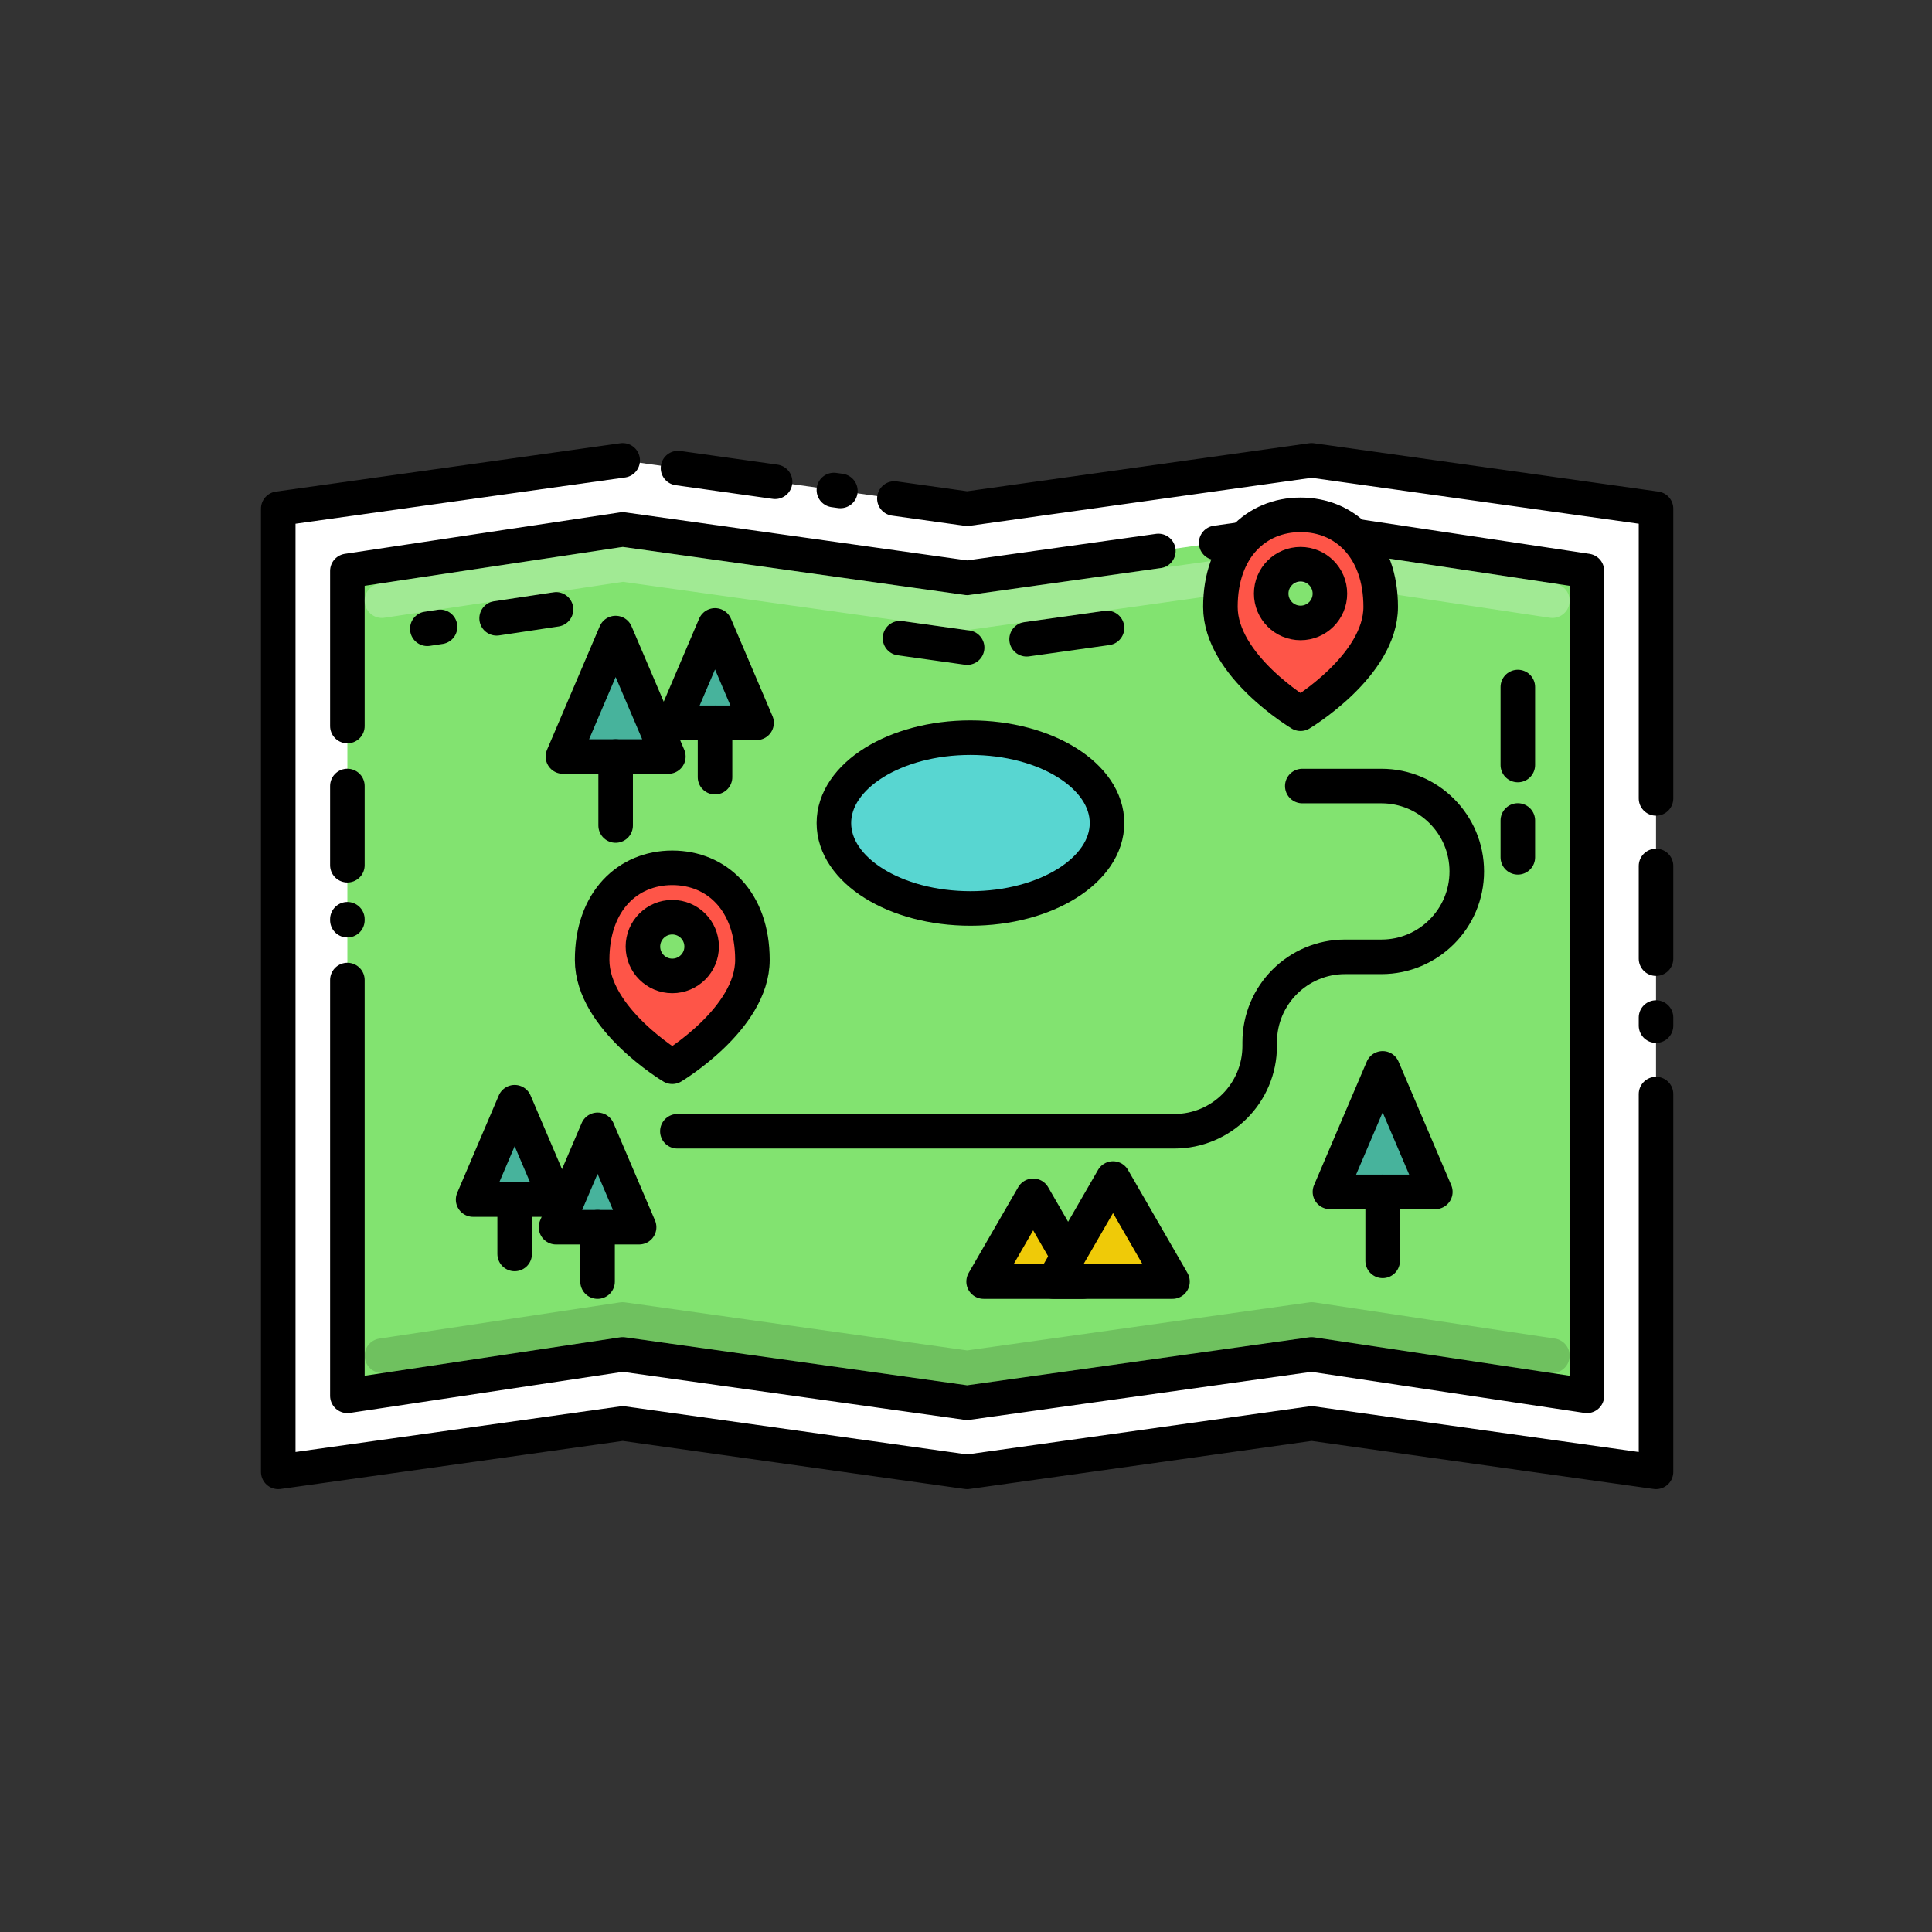 <?xml version="1.0" encoding="utf-8"?>
<!-- Generator: Adobe Illustrator 24.1.0, SVG Export Plug-In . SVG Version: 6.00 Build 0)  -->
<svg version="1.1" id="Layer_1" xmlns="http://www.w3.org/2000/svg" xmlns:xlink="http://www.w3.org/1999/xlink" x="0px" y="0px"
	 viewBox="0 0 512 512" style="enable-background:new 0 0 512 512;" xml:space="preserve">
<rect x="0" y="0" width="512" height="512" fill="#333333" stroke="none"/>
<style type="text/css">
	.st0{fill:#FFFFFF;}
	.st1{fill:none;stroke:#000000;stroke-width:9.156;stroke-linecap:round;stroke-linejoin:round;stroke-miterlimit:10;}
	.st2{fill:#82E370;}
	
		.st3{opacity:0.25;fill:none;stroke:#FFFFFF;stroke-width:9.156;stroke-linecap:round;stroke-linejoin:round;stroke-miterlimit:10;}
	
		.st4{opacity:0.15;fill:none;stroke:#000000;stroke-width:9.156;stroke-linecap:round;stroke-linejoin:round;stroke-miterlimit:10;}
	.st5{fill:#47B39C;stroke:#000000;stroke-width:9.156;stroke-linecap:round;stroke-linejoin:round;stroke-miterlimit:10;}
	.st6{fill:#EFCA08;stroke:#000000;stroke-width:9.156;stroke-linecap:round;stroke-linejoin:round;stroke-miterlimit:10;}
	.st7{fill:#58D6D1;stroke:#000000;stroke-width:9.156;stroke-linecap:round;stroke-linejoin:round;stroke-miterlimit:10;}
	.st8{fill:#FE5548;stroke:#000000;stroke-width:9.156;stroke-linecap:round;stroke-linejoin:round;stroke-miterlimit:10;}
</style>
<g>
	<polygon class="st0" points="347.58,122 256.3,134.81 165.02,122 73.74,134.81 73.74,390.06 165.02,377.24 256.3,390.06 
		347.58,377.24 438.86,390.06 438.86,134.81 	"/>
	<line class="st1" x1="205.41" y1="127.67" x2="179.68" y2="124.05"/>
	<line class="st1" x1="222.71" y1="130.1" x2="220.99" y2="129.86"/>
	<polyline class="st1" points="438.86,211.59 438.86,134.81 347.58,122 256.3,134.81 237.02,132.11 	"/>
	<line class="st1" x1="438.86" y1="254.05" x2="438.86" y2="229.49"/>
	<line class="st1" x1="438.86" y1="271.8" x2="438.86" y2="269.66"/>
	<polyline class="st1" points="165.02,122 73.74,134.81 73.74,390.06 165.02,377.24 256.3,390.06 347.58,377.24 438.86,390.06 
		438.86,289.94 	"/>
	<polygon class="st2" points="347.58,140.31 256.3,153.13 165.02,140.31 92.06,151.3 92.06,369.91 165.02,358.93 256.3,371.74 
		347.58,358.93 420.55,369.91 420.55,151.3 	"/>
	<polyline class="st1" points="92.06,259.72 92.06,369.91 165.02,358.93 256.3,371.74 347.58,358.93 420.55,369.91 420.55,151.3 
		347.58,140.31 337.94,141.66 322.3,143.86 	"/>
	<line class="st1" x1="92.06" y1="243.61" x2="92.06" y2="243.86"/>
	<line class="st1" x1="92.06" y1="208.3" x2="92.06" y2="229.29"/>
	<polyline class="st1" points="306.98,146.01 256.3,153.13 165.02,140.31 92.06,151.3 92.06,192.41 	"/>
	<line class="st1" x1="238.51" y1="169.12" x2="256.3" y2="171.62"/>
	<line class="st1" x1="131.61" y1="163.86" x2="147.35" y2="161.49"/>
	<line class="st1" x1="113.24" y1="166.63" x2="116.62" y2="166.12"/>
	<line class="st1" x1="402.24" y1="217.44" x2="402.24" y2="227.2"/>
	<line class="st1" x1="402.24" y1="182.07" x2="402.24" y2="202.74"/>
	<line class="st1" x1="272.06" y1="169.41" x2="293.37" y2="166.41"/>
	<polyline class="st3" points="101.21,159.18 165.07,149.56 256.3,162.37 347.53,149.56 411.39,159.18 	"/>
	<polyline class="st4" points="411.39,359.27 347.63,349.67 256.3,362.5 164.98,349.67 101.21,359.27 	"/>
	<polygon class="st5" points="189.49,165.74 178.48,191.55 200.5,191.55 	"/>
	<line class="st1" x1="189.49" y1="205.96" x2="189.49" y2="191.55"/>
	<polygon class="st5" points="136.39,292.1 125.38,317.9 147.4,317.9 	"/>
	<line class="st1" x1="136.39" y1="332.31" x2="136.39" y2="317.9"/>
	<polygon class="st5" points="158.36,299.42 147.35,325.22 169.37,325.22 	"/>
	<line class="st1" x1="158.36" y1="339.63" x2="158.36" y2="325.22"/>
	<polygon class="st5" points="163.15,167.76 149.18,200.49 177.12,200.49 	"/>
	<line class="st1" x1="163.15" y1="218.77" x2="163.15" y2="200.49"/>
	<polygon class="st5" points="366.42,283.13 352.45,315.86 380.38,315.86 	"/>
	<polygon class="st6" points="273.8,316.9 260.67,339.63 286.92,339.63 	"/>
	<line class="st1" x1="366.42" y1="334.14" x2="366.42" y2="315.86"/>
	<ellipse class="st7" cx="257.18" cy="218.12" rx="36.19" ry="22.63"/>
	<polygon class="st6" points="294.96,312.32 279.19,339.63 310.72,339.63 	"/>
	<path class="st1" d="M179.51,299.8h131.69c12.5,0,22.63-10.13,22.63-22.63v-0.97c0-12.5,10.13-22.63,22.63-22.63h9.62
		c12.5,0,22.63-10.13,22.63-22.63v0c0-12.5-10.13-22.63-22.63-22.63h-20.96"/>
	<path class="st8" d="M344.66,136.43c-11.73,0-21.24,8.77-21.24,24.4c0,15.64,21.24,28.31,21.24,28.31s21.24-12.68,21.24-28.31
		C365.9,145.2,356.39,136.43,344.66,136.43z M344.66,165.08c-4.3,0-7.78-3.49-7.78-7.78c0-4.3,3.49-7.78,7.78-7.78
		s7.78,3.49,7.78,7.78C352.45,161.6,348.96,165.08,344.66,165.08z"/>
	<path class="st8" d="M178.16,229.98c-11.73,0-21.24,8.77-21.24,24.4c0,15.64,21.24,28.31,21.24,28.31s21.24-12.68,21.24-28.31
		C199.4,238.74,189.89,229.98,178.16,229.98z M178.16,258.63c-4.3,0-7.78-3.49-7.78-7.78c0-4.3,3.49-7.78,7.78-7.78
		c4.3,0,7.78,3.49,7.78,7.78C185.95,255.14,182.46,258.63,178.16,258.63z"/>
</g>
</svg>
